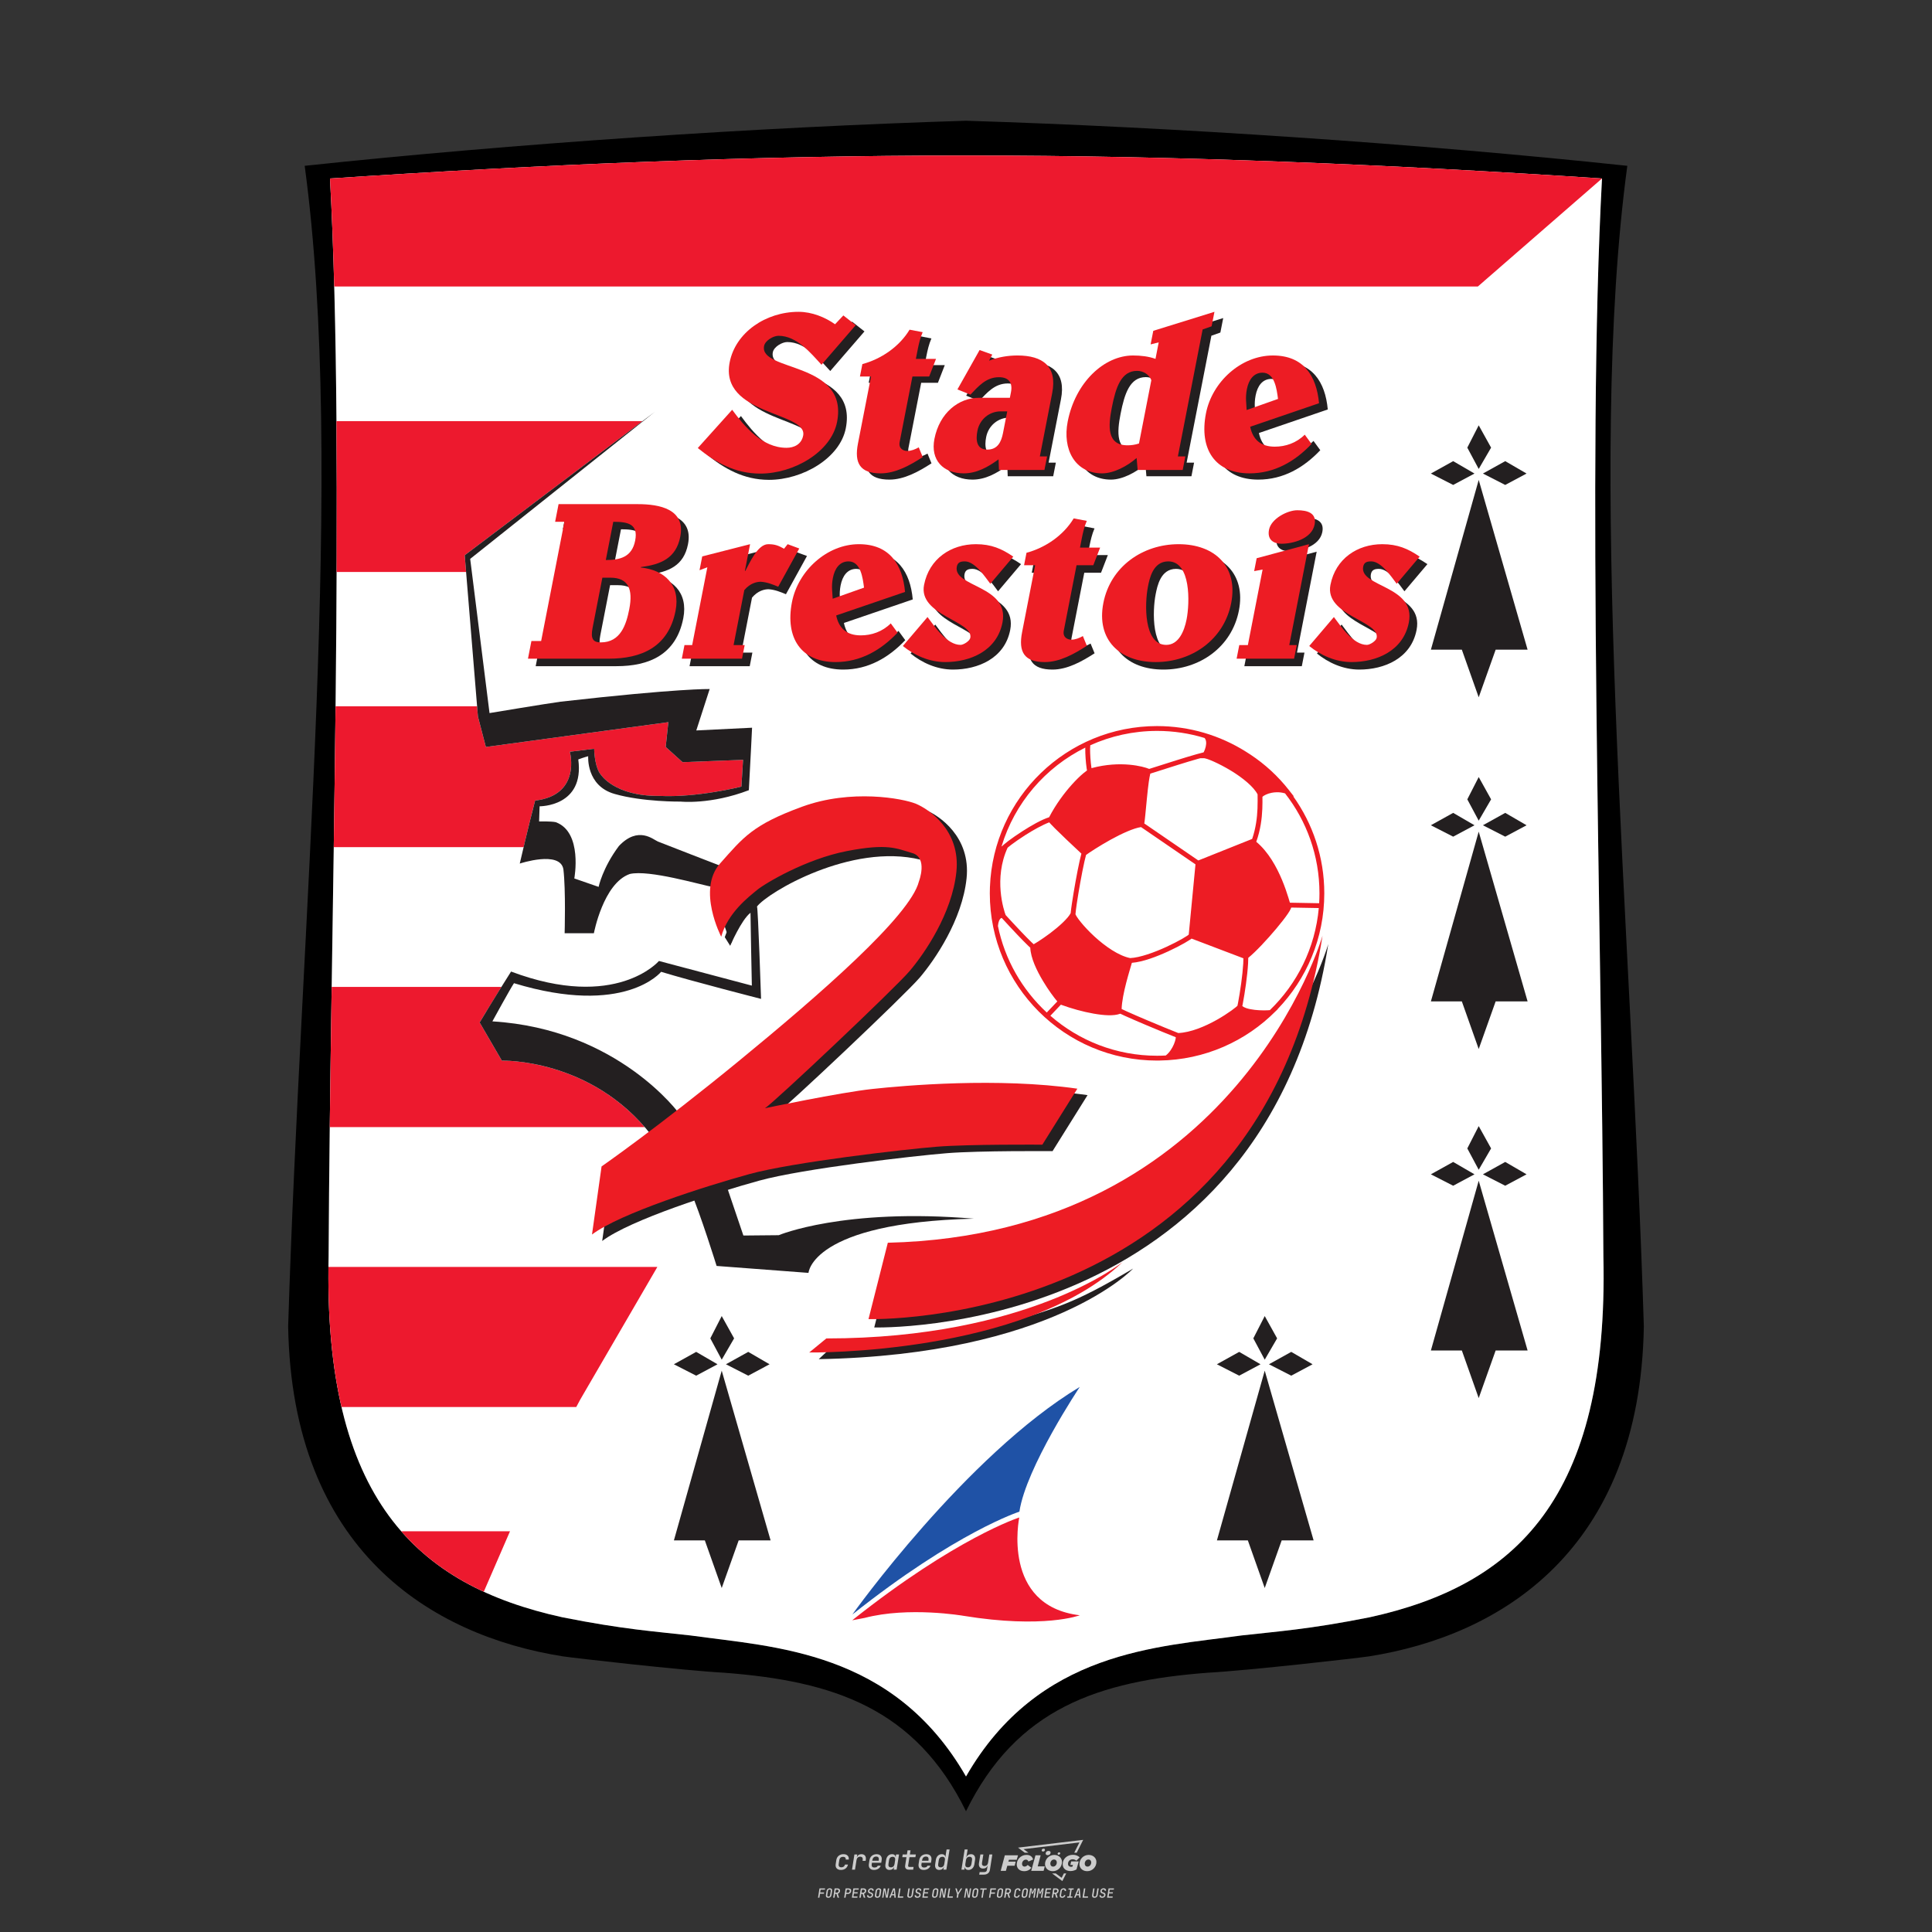 <?xml version="1.0" encoding="UTF-8"?>
<svg data-name="图层_1" xmlns="http://www.w3.org/2000/svg" version="1.1" viewBox="0 0 800 800">
  <rect x="0" y="0" width="800" height="800" fill="#333333" stroke="none"/>
  <!-- Created by @FCLOGO 2025-1-9 GMT+8 10:42:11 . https://fclogo.top/ -->
<!-- FOR PERSONAL USE ONLY NOT FOR COMMERCIAL USE -->
  <path d="M348.219,774.301c-.786,0-1.375-.217-1.768-.652-.393-.435-.528-1.03-.406-1.786l.252-1.648c.122-.755.45-1.35.984-1.785.534-.435,1.194-.652,1.98-.652.755,0,1.329.199,1.722.595.393.397.551.938.475,1.625h-1.236c.03-.359-.055-.637-.257-.836-.202-.198-.498-.297-.887-.297-.42,0-.763.117-1.03.349-.267.233-.435.563-.503.99l-.263,1.659c-.069.435-.006.769.189,1.002.195.233.502.349.921.349.389,0,.715-.099.979-.297.263-.198.436-.48.521-.847h1.236c-.137.687-.467,1.231-.99,1.631-.523.401-1.162.6-1.917.6ZM352.797,774.187l.996-6.294h1.19l-.195,1.19c.336-.87.973-1.304,1.911-1.304.671,0,1.169.208,1.493.624.324.416.429.986.315,1.71l-.069.423h-1.27l.057-.32c.069-.45.011-.795-.171-1.036-.183-.24-.477-.361-.881-.361-.405,0-.74.122-1.007.366-.267.245-.435.588-.503,1.03l-.63,3.971h-1.236ZM361.906,774.301c-.77,0-1.346-.223-1.728-.669s-.515-1.036-.401-1.768l.252-1.648c.084-.488.257-.915.521-1.282s.601-.651,1.013-.852c.412-.202.873-.304,1.385-.304.77,0,1.349.224,1.734.669.385.446.517,1.036.395,1.768l-.172,1.121h-3.845l-.092.526c-.153.954.217,1.431,1.11,1.431.717,0,1.175-.248,1.373-.744h1.225c-.168.534-.503.96-1.007,1.276-.504.317-1.091.475-1.763.475ZM361.231,770.216l-.046.286,2.655-.012.046-.286c.069-.466.013-.822-.166-1.07-.179-.248-.486-.372-.921-.372-.443,0-.795.126-1.059.378-.263.252-.433.611-.509,1.076ZM368.326,774.301c-.633,0-1.103-.212-1.408-.635s-.397-1.001-.274-1.734l.274-1.774c.115-.733.393-1.312.836-1.74.442-.427.98-.641,1.613-.641.465,0,.83.119,1.093.354.263.236.391.557.383.962h.023l.172-1.202h1.236l-.996,6.294h-1.225l.195-1.201h-.023c-.122.412-.351.734-.687.967s-.74.349-1.213.349ZM368.932,773.226c.389,0,.715-.119.978-.355.263-.236.429-.572.498-1.007l.252-1.648c.069-.427.01-.761-.177-1.002-.187-.24-.475-.36-.864-.36-.397,0-.725.118-.984.354-.26.236-.423.572-.492,1.007l-.252,1.648c-.069.443-.013.78.166,1.013.179.233.471.349.876.349ZM376.348,774.187c-.572,0-.994-.157-1.264-.469-.271-.312-.361-.751-.269-1.316l.538-3.387h-1.739l.171-1.122h1.74l.275-1.716h1.236l-.275,1.716h2.472l-.183,1.122h-2.461l-.538,3.387c-.076.442.099.664.526.664h1.717l-.172,1.121h-1.774ZM382.504,774.301c-.77,0-1.346-.223-1.728-.669s-.515-1.036-.401-1.768l.252-1.648c.084-.488.257-.915.521-1.282s.601-.651,1.013-.852c.412-.202.873-.304,1.385-.304.77,0,1.349.224,1.734.669.385.446.517,1.036.395,1.768l-.172,1.121h-3.845l-.092.526c-.153.954.217,1.431,1.11,1.431.717,0,1.175-.248,1.373-.744h1.225c-.168.534-.503.96-1.007,1.276-.504.317-1.091.475-1.763.475ZM381.829,770.216l-.046.286,2.655-.012.046-.286c.069-.466.013-.822-.166-1.07-.179-.248-.486-.372-.921-.372-.443,0-.795.126-1.059.378-.263.252-.433.611-.509,1.076ZM388.924,774.301c-.633,0-1.101-.212-1.402-.635-.301-.423-.395-1.001-.28-1.734l.274-1.774c.115-.733.393-1.312.836-1.74.442-.427.98-.641,1.613-.641.465,0,.83.119,1.093.354.263.236.391.557.383.962h.023l.206-1.465.298-1.796h1.236l-1.327,8.354h-1.225l.195-1.201h-.023c-.122.412-.351.734-.687.967s-.74.349-1.213.349ZM389.531,773.226c.389,0,.715-.119.978-.355.263-.236.429-.572.498-1.007l.252-1.648c.076-.427.019-.761-.172-1.002-.191-.24-.48-.36-.87-.36-.397,0-.725.118-.984.354-.26.236-.423.572-.492,1.007l-.252,1.648c-.076.443-.023.78.16,1.013s.477.349.881.349ZM401.017,774.301c-.473,0-.839-.116-1.099-.349-.26-.233-.385-.555-.378-.967h-.011l-.195,1.201h-1.224l1.327-8.354h1.236l-.286,1.796-.274,1.465h.046c.122-.412.353-.735.692-.967.34-.232.742-.349,1.208-.349.633,0,1.1.214,1.402.641.301.428.395,1.007.281,1.74l-.275,1.774c-.115.733-.395,1.31-.841,1.734-.446.423-.982.635-1.608.635ZM400.766,773.226c.397,0,.723-.116.979-.349.256-.233.422-.571.498-1.013l.252-1.648c.069-.435.011-.77-.171-1.007-.183-.236-.473-.354-.87-.354-.389,0-.715.12-.979.36s-.429.574-.498,1.002l-.252,1.648c-.069.435-.011.771.172,1.007.183.236.473.355.87.355ZM405.469,776.247l.172-1.064h1.934c.641,0,1.007-.302,1.099-.905l.103-.675.206-1.19h-.035c-.122.42-.347.744-.675.973-.328.229-.729.343-1.201.343-.626,0-1.093-.201-1.402-.601s-.41-.944-.303-1.631l.584-3.605h1.236l-.561,3.479c-.061.412,0,.732.183.961s.465.343.847.343c.389,0,.717-.122.984-.366.267-.244.431-.584.492-1.018l.538-3.399h1.236l-1.007,6.409c-.099.603-.37,1.078-.812,1.425-.443.347-1.0.521-1.671.521h-1.946ZM417.787,770.085h3.221l.537-1.855h-5.466l-1.708,6.442h2.147l.586-2.099h3.026l.439-1.708h-3.026l.244-.781ZM424.229,772.916c-.586,0-1.025-.39-1.025-1.123,0-.878.634-1.757,1.611-1.757.488,0,.878.244,1.025.781l1.952-.83c-.293-1.171-1.269-1.903-2.635-1.903-2.782,0-4.148,2.147-4.148,3.904s1.269,2.83,3.075,2.83c1.367,0,2.342-.586,2.977-1.415l-1.513-1.171c-.39.439-.83.683-1.318.683ZM430.915,768.231h-2.147l-1.757,6.442h5.124l.488-1.855h-2.928l1.22-4.587ZM439.748,771.013c0-1.659-1.318-2.928-3.221-2.928-2.196,0-3.807,1.806-3.807,3.807,0,1.659,1.318,2.928,3.221,2.928,2.196,0,3.807-1.806,3.807-3.807ZM434.917,771.696c0-.83.586-1.708,1.513-1.708.781,0,1.171.537,1.171,1.22,0,.83-.586,1.708-1.513,1.708-.781,0-1.171-.537-1.171-1.22ZM443.213,772.233h1.074l-.195.683c-.146.049-.342.098-.586.098-.683,0-1.269-.39-1.269-1.22,0-1.025.732-1.903,1.952-1.903.586,0,1.123.244,1.513.586l1.367-1.367c-.439-.537-1.513-1.074-2.733-1.074-2.587,0-4.295,1.757-4.295,3.855,0,2.05,1.611,2.879,3.221,2.879.927,0,1.855-.293,2.489-.683l.927-3.319h-3.123l-.342,1.464ZM450.777,768.084c-2.196,0-3.807,1.806-3.807,3.807,0,1.659,1.318,2.928,3.221,2.928,2.196,0,3.807-1.806,3.807-3.807,0-1.659-1.318-2.928-3.221-2.928ZM450.338,772.916c-.781,0-1.171-.537-1.171-1.22,0-.83.586-1.708,1.513-1.708.781,0,1.171.537,1.171,1.22,0,.83-.586,1.708-1.513,1.708ZM437.942,767.499c-.049.293.098.488.439.488s.537-.195.634-.488c.049-.244-.098-.488-.439-.488s-.586.244-.634.488ZM432.135,765.498c-.439,0-.732.244-.781.586s.098.586.537.586.732-.244.781-.586c.098-.342-.098-.586-.537-.586ZM433.013,767.303c-.098.537.146.878.83.878.634,0,1.074-.39,1.171-.878s-.146-.878-.83-.878c-.683,0-1.074.39-1.171.878ZM439.602,777.552l-2.44-1.806h-1.513l4.246,3.172,1.611-3.172h-.976l-.927,1.806ZM425.839,767.157l-2.001-1.464,23.132-2.782-2.147,4.246h1.025l2.684-5.319-26.988,3.221,2.782,2.099h1.513ZM338.719,785.785l.609-3.832h2.32l-.084.519h-1.764l-.184,1.145h1.627l-.084.525h-1.617l-.257,1.643h-.567ZM342.97,785.838c-.357,0-.623-.101-.798-.302-.175-.201-.234-.473-.178-.816l.268-1.701c.056-.343.203-.615.441-.816.238-.201.535-.302.892-.302s.623.1.798.299c.175.199.236.471.184.814l-.268,1.706c-.056.343-.204.615-.444.816-.24.201-.538.302-.895.302ZM343.049,785.334c.193,0,.348-.052.467-.158.119-.105.194-.257.226-.457l.268-1.701c.032-.199.005-.352-.079-.457-.084-.105-.222-.158-.415-.158s-.347.052-.465.158c-.117.105-.192.257-.223.457l-.268,1.701c-.032.2-.005.352.079.457s.22.158.409.158ZM344.996,785.785l.609-3.832h1.202c.238,0,.439.046.604.139.165.093.283.223.357.391s.091.366.052.593c-.038.259-.14.484-.304.675-.165.191-.366.321-.604.391l.535,1.643h-.619l-.478-1.575h-.541l-.247,1.575h-.567ZM345.888,783.707h.635c.189,0,.349-.056.48-.168.131-.112.211-.262.239-.451.032-.193,0-.345-.094-.459-.095-.114-.236-.171-.425-.171h-.635l-.2,1.249ZM349.545,785.785l.609-3.832h1.254c.371,0,.651.105.84.315.189.21.255.49.199.84-.038.234-.122.438-.249.611s-.29.307-.488.402c-.198.095-.419.142-.664.142h-.693l-.241,1.522h-.567ZM350.432,783.754h.693c.192,0,.357-.059.493-.176.136-.117.22-.274.252-.47s-.002-.352-.1-.47-.245-.176-.441-.176h-.688l-.21,1.291ZM352.747,785.785l.609-3.832h2.252l-.079.504h-1.695l-.173,1.087h1.512l-.079.499h-1.512l-.194,1.239h1.69l-.079.504h-2.252ZM355.843,785.785l.609-3.832h1.202c.238,0,.439.046.604.139.165.093.283.223.357.391s.091.366.052.593c-.038.259-.14.484-.304.675-.165.191-.366.321-.604.391l.535,1.643h-.619l-.478-1.575h-.541l-.247,1.575h-.567ZM356.736,783.707h.635c.189,0,.349-.056.48-.168.131-.112.211-.262.239-.451.032-.193,0-.345-.094-.459-.095-.114-.236-.171-.425-.171h-.635l-.2,1.249ZM360.132,785.838c-.385,0-.674-.095-.866-.286-.192-.191-.264-.451-.215-.779h.567c-.028.175.011.312.116.412.105.1.266.149.483.149.203,0,.37-.049.501-.147.131-.098.211-.233.239-.404.021-.15.001-.279-.06-.386-.061-.107-.158-.181-.291-.223l-.457-.136c-.266-.08-.462-.217-.588-.409-.126-.192-.17-.42-.131-.682.035-.21.112-.394.231-.551s.273-.28.462-.367.402-.131.64-.131c.35,0,.616.095.798.286.182.191.248.444.2.759h-.567c.028-.168-.003-.3-.092-.396-.089-.096-.23-.144-.422-.144-.189,0-.343.045-.462.134-.119.089-.189.214-.21.375-.025.151-.007.279.052.386s.158.181.294.223l.467.147c.262.081.456.217.58.409.124.193.165.422.123.688-.035.217-.116.406-.241.567-.126.161-.288.286-.485.375-.198.089-.419.134-.664.134ZM363.265,785.838c-.357,0-.623-.101-.798-.302-.175-.201-.234-.473-.178-.816l.268-1.701c.056-.343.203-.615.441-.816.238-.201.535-.302.892-.302s.623.1.798.299c.175.199.236.471.184.814l-.268,1.706c-.056.343-.204.615-.444.816-.24.201-.538.302-.895.302ZM363.344,785.334c.193,0,.348-.052.467-.158.119-.105.194-.257.226-.457l.268-1.701c.032-.199.005-.352-.079-.457-.084-.105-.222-.158-.415-.158s-.347.052-.465.158c-.117.105-.192.257-.223.457l-.268,1.701c-.032.2-.005.352.079.457s.22.158.409.158ZM365.275,785.785l.609-3.832h.709l.619,3.186c.007-.098.017-.217.029-.357.012-.14.027-.285.045-.435.018-.151.037-.289.058-.415l.315-1.979h.525l-.609,3.832h-.709l-.614-3.186c-.007.095-.017.209-.029.344s-.027.276-.045.423c-.018.147-.037.283-.058.409l-.315,2.01h-.53ZM368.225,785.785l1.585-3.832h.745l.373,3.832h-.562l-.073-.971h-1.087l-.388.971h-.593ZM369.385,784.342h.871l-.089-1.102c-.018-.196-.03-.365-.037-.509-.007-.143-.011-.243-.011-.299-.018.056-.052.156-.102.299s-.115.311-.192.504l-.441,1.107ZM371.721,785.785l.609-3.832h.567l-.525,3.312h1.674l-.079.52h-2.247ZM376.678,785.838c-.367,0-.634-.101-.8-.302-.166-.201-.221-.475-.165-.821l.436-2.761h.567l-.436,2.755c-.032.196-.008.35.071.462.079.112.214.168.407.168.193,0,.347-.056.465-.168.117-.112.192-.266.223-.462l.435-2.755h.567l-.436,2.761c-.056.35-.2.625-.433.824-.233.199-.533.299-.9.299ZM379.844,785.838c-.385,0-.674-.095-.866-.286-.192-.191-.264-.451-.215-.779h.567c-.028.175.011.312.116.412.105.1.266.149.483.149.203,0,.37-.049.501-.147.131-.098.211-.233.239-.404.021-.15.001-.279-.06-.386-.061-.107-.158-.181-.291-.223l-.457-.136c-.266-.08-.462-.217-.588-.409-.126-.192-.17-.42-.131-.682.035-.21.112-.394.231-.551s.273-.28.462-.367.402-.131.64-.131c.35,0,.616.095.798.286.182.191.248.444.2.759h-.567c.028-.168-.003-.3-.092-.396-.089-.096-.23-.144-.422-.144-.189,0-.343.045-.462.134-.119.089-.189.214-.21.375-.025.151-.007.279.052.386s.158.181.294.223l.467.147c.262.081.456.217.58.409.124.193.165.422.123.688-.035.217-.116.406-.241.567-.126.161-.288.286-.485.375-.198.089-.419.134-.664.134ZM381.906,785.785l.609-3.832h2.252l-.079.504h-1.695l-.173,1.087h1.512l-.079.499h-1.512l-.194,1.239h1.69l-.079.504h-2.252ZM386.943,785.838c-.357,0-.623-.101-.798-.302-.175-.201-.234-.473-.178-.816l.268-1.701c.056-.343.203-.615.441-.816.238-.201.535-.302.892-.302s.623.1.798.299c.175.199.236.471.184.814l-.268,1.706c-.056.343-.204.615-.444.816-.24.201-.538.302-.895.302ZM387.021,785.334c.193,0,.348-.052.467-.158.119-.105.194-.257.226-.457l.268-1.701c.032-.199.005-.352-.079-.457-.084-.105-.222-.158-.415-.158s-.347.052-.465.158c-.117.105-.192.257-.223.457l-.268,1.701c-.032.2-.005.352.079.457s.22.158.409.158ZM388.953,785.785l.609-3.832h.709l.619,3.186c.007-.098.017-.217.029-.357.012-.14.027-.285.045-.435.018-.151.037-.289.058-.415l.315-1.979h.525l-.609,3.832h-.709l-.614-3.186c-.007.095-.017.209-.029.344s-.027.276-.045.423c-.018.147-.037.283-.058.409l-.315,2.01h-.53ZM392.249,785.785l.609-3.832h.567l-.525,3.312h1.674l-.079.52h-2.247ZM396.117,785.785l.22-1.412-.751-2.42h.577l.446,1.449c.028.095.05.184.066.268.016.084.025.147.029.189.018-.042.046-.105.087-.189.04-.084.088-.173.144-.268l.898-1.449h.598l-1.528,2.42-.22,1.412h-.567ZM399.217,785.785l.609-3.832h.709l.619,3.186c.007-.098.017-.217.029-.357.012-.14.027-.285.044-.435.018-.151.037-.289.058-.415l.315-1.979h.525l-.609,3.832h-.709l-.614-3.186c-.007.095-.017.209-.029.344s-.027.276-.045.423c-.018.147-.037.283-.058.409l-.315,2.01h-.53ZM403.505,785.838c-.357,0-.623-.101-.798-.302-.175-.201-.234-.473-.178-.816l.268-1.701c.056-.343.203-.615.441-.816.238-.201.535-.302.892-.302.357,0,.623.1.798.299.175.199.236.471.184.814l-.268,1.706c-.056.343-.204.615-.444.816-.239.201-.538.302-.895.302ZM403.584,785.334c.193,0,.348-.052.467-.158.119-.105.194-.257.226-.457l.268-1.701c.032-.199.005-.352-.079-.457-.084-.105-.222-.158-.415-.158-.193,0-.347.052-.465.158-.117.105-.191.257-.223.457l-.268,1.701c-.032.2-.005.352.079.457.084.105.22.158.409.158ZM406.381,785.785l.525-3.312h-1.023l.084-.519h2.619l-.084.519h-1.029l-.525,3.312h-.567ZM409.518,785.785l.609-3.832h2.32l-.084.519h-1.764l-.184,1.145h1.627l-.084.525h-1.617l-.257,1.643h-.567ZM413.769,785.838c-.357,0-.623-.101-.798-.302-.175-.201-.234-.473-.178-.816l.268-1.701c.056-.343.203-.615.441-.816.238-.201.535-.302.892-.302.357,0,.623.1.798.299.175.199.236.471.184.814l-.268,1.706c-.056.343-.204.615-.444.816-.239.201-.538.302-.895.302ZM413.848,785.334c.193,0,.348-.052.467-.158.119-.105.194-.257.226-.457l.268-1.701c.032-.199.005-.352-.079-.457-.084-.105-.222-.158-.415-.158-.193,0-.347.052-.465.158-.117.105-.191.257-.223.457l-.268,1.701c-.032.2-.005.352.079.457.084.105.22.158.409.158ZM415.795,785.785l.609-3.832h1.202c.238,0,.439.046.604.139.164.093.283.223.357.391s.091.366.053.593c-.039.259-.14.484-.304.675-.165.191-.366.321-.604.391l.535,1.643h-.619l-.478-1.575h-.541l-.247,1.575h-.567ZM416.688,783.707h.635c.189,0,.349-.056.48-.168.131-.112.211-.262.239-.451.032-.193,0-.345-.095-.459-.094-.114-.236-.171-.425-.171h-.635l-.199,1.249ZM420.905,785.838c-.36,0-.631-.101-.811-.302-.18-.201-.242-.473-.186-.816l.268-1.701c.056-.346.206-.619.449-.819s.545-.299.906-.299c.357,0,.625.101.806.302.18.201.242.473.186.816h-.567c.031-.199.003-.352-.087-.457-.089-.105-.228-.158-.417-.158-.193,0-.351.052-.475.158-.124.105-.202.255-.234.451l-.268,1.706c-.032.2-.003.352.087.457.089.105.23.158.423.158s.35-.052.472-.158.199-.257.231-.457h.567c-.035.228-.115.425-.239.593s-.281.298-.47.388c-.189.091-.402.136-.64.136ZM424.034,785.838c-.357,0-.623-.101-.798-.302-.175-.201-.234-.473-.178-.816l.268-1.701c.056-.343.203-.615.441-.816.238-.201.535-.302.892-.302.357,0,.623.1.798.299.175.199.236.471.184.814l-.268,1.706c-.056.343-.204.615-.444.816-.239.201-.538.302-.895.302ZM424.112,785.334c.193,0,.348-.052.467-.158.119-.105.194-.257.226-.457l.268-1.701c.032-.199.005-.352-.079-.457-.084-.105-.222-.158-.415-.158-.193,0-.347.052-.465.158-.117.105-.191.257-.223.457l-.268,1.701c-.032.2-.005.352.079.457.084.105.22.158.409.158ZM425.965,785.785l.609-3.832h.687l.184,1.228c.021.119.037.23.047.333.011.103.019.183.026.239.018-.056.047-.136.089-.241.042-.105.091-.217.147-.336l.567-1.223h.709l-.609,3.832h-.535l.204-1.291c.025-.168.058-.352.1-.554.042-.201.087-.404.136-.609s.096-.4.142-.585c.045-.185.087-.348.126-.488l-.855,1.863h-.551l-.283-1.863c-.004.136-.011.295-.021.475s-.024.372-.039.575c-.016.203-.035.407-.058.611-.023.205-.048.396-.076.575l-.205,1.291h-.54ZM429.115,785.785l.609-3.832h.687l.184,1.228c.021.119.037.23.047.333.011.103.019.183.026.239.018-.056.047-.136.089-.241.042-.105.091-.217.147-.336l.567-1.223h.709l-.609,3.832h-.535l.204-1.291c.025-.168.058-.352.1-.554.042-.201.087-.404.136-.609s.096-.4.142-.585c.045-.185.087-.348.126-.488l-.855,1.863h-.551l-.283-1.863c-.004.136-.011.295-.021.475s-.024.372-.039.575c-.016.203-.035.407-.058.611-.023.205-.048.396-.076.575l-.205,1.291h-.54ZM432.411,785.785l.609-3.832h2.252l-.079.504h-1.696l-.173,1.087h1.512l-.079.499h-1.512l-.194,1.239h1.69l-.079.504h-2.252ZM435.507,785.785l.609-3.832h1.202c.238,0,.439.046.604.139.164.093.283.223.357.391s.091.366.053.593c-.039.259-.14.484-.304.675-.165.191-.366.321-.604.391l.535,1.643h-.619l-.478-1.575h-.541l-.247,1.575h-.567ZM436.4,783.707h.635c.189,0,.349-.056.48-.168.131-.112.211-.262.239-.451.032-.193,0-.345-.095-.459-.094-.114-.236-.171-.425-.171h-.635l-.199,1.249ZM439.801,785.838c-.36,0-.631-.101-.811-.302-.18-.201-.242-.473-.186-.816l.268-1.701c.056-.346.206-.619.449-.819s.545-.299.906-.299c.357,0,.625.101.806.302.18.201.242.473.186.816h-.567c.031-.199.003-.352-.087-.457-.089-.105-.228-.158-.417-.158-.193,0-.351.052-.475.158-.124.105-.202.255-.234.451l-.268,1.706c-.032.2-.003.352.087.457.089.105.23.158.423.158s.35-.052.472-.158.199-.257.231-.457h.567c-.035.228-.115.425-.239.593s-.281.298-.47.388c-.189.091-.402.136-.64.136ZM441.879,785.785l.079-.504h.777l.446-2.824h-.777l.084-.504h2.126l-.084.504h-.777l-.446,2.824h.777l-.079.504h-2.126ZM444.74,785.785l1.585-3.832h.745l.373,3.832h-.562l-.073-.971h-1.087l-.388.971h-.593ZM445.9,784.342h.871l-.089-1.102c-.017-.196-.03-.365-.037-.509-.007-.143-.01-.243-.01-.299-.018.056-.052.156-.102.299s-.115.311-.192.504l-.441,1.107ZM448.235,785.785l.609-3.832h.567l-.525,3.312h1.674l-.079.52h-2.247ZM453.193,785.838c-.368,0-.634-.101-.8-.302-.166-.201-.221-.475-.165-.821l.436-2.761h.567l-.436,2.755c-.032.196-.008.35.071.462.079.112.214.168.407.168s.347-.056.465-.168c.117-.112.192-.266.223-.462l.436-2.755h.567l-.436,2.761c-.056.35-.2.625-.433.824-.233.199-.533.299-.9.299ZM456.358,785.838c-.385,0-.674-.095-.866-.286-.193-.191-.264-.451-.215-.779h.567c-.028.175.011.312.115.412.105.1.266.149.483.149.203,0,.37-.049.501-.147s.211-.233.239-.404c.021-.15.001-.279-.06-.386s-.158-.181-.291-.223l-.457-.136c-.266-.08-.462-.217-.588-.409-.126-.192-.17-.42-.131-.682.035-.21.112-.394.231-.551s.273-.28.462-.367c.189-.087.402-.131.64-.131.35,0,.616.095.798.286.182.191.248.444.199.759h-.567c.028-.168-.003-.3-.092-.396-.089-.096-.23-.144-.423-.144-.189,0-.343.045-.462.134-.119.089-.189.214-.21.375-.025.151-.007.279.052.386s.158.181.294.223l.467.147c.262.081.456.217.58.409.124.193.165.422.124.688-.035.217-.116.406-.241.567-.126.161-.288.286-.485.375-.198.089-.419.134-.664.134ZM458.421,785.785l.609-3.832h2.252l-.079.504h-1.696l-.173,1.087h1.512l-.079.499h-1.512l-.194,1.239h1.69l-.079.504h-2.252Z" style="fill: #ccc;"/>
  <g id="g841">
    <path id="path95" d="M400,50c-86.202,2.665-187.462,9.475-273.839,18.662,16.916,124.97-1.603,311.002-6.842,480.57,1.596,92.755,59.265,128.007,113.725,136.622,3.971.628,49.55,5.84,67.085,6.805,44.843,3.45,78.895,14.597,99.87,57.342,20.976-42.745,55.027-53.892,99.87-57.342,17.535-.965,63.114-6.177,67.085-6.805,54.46-8.614,112.13-43.866,113.725-136.622-5.239-169.568-23.758-355.6-6.842-480.57-86.376-9.187-187.636-15.997-273.839-18.662ZM400,64.398c87.784-.029,175.568,3.724,263.353,9.511-6.331,117.386-.082,310.179.573,446.267,2.319,100.706-36.748,136.305-96.766,149.501-25.434,5.068-38.32,5.847-53.145,7.539-34.333,4.812-83.945,6.093-114.016,58.385-30.071-52.292-79.683-53.573-114.016-58.385-14.825-1.693-27.71-2.471-53.145-7.539-60.018-13.197-99.086-48.795-96.767-149.501.655-136.088,6.906-328.881.575-446.267,87.784-5.787,175.568-9.539,263.353-9.511Z"/>
    <path id="path134" d="M400.001,64.398c-87.784-.029-175.568,3.724-263.353,9.511,6.331,117.386.08,310.179-.575,446.267-2.319,100.706,36.749,136.305,96.767,149.501,25.434,5.068,38.32,5.847,53.145,7.539,34.333,4.812,83.945,6.093,114.016,58.385,30.071-52.292,79.683-53.573,114.016-58.385,14.825-1.693,27.71-2.471,53.145-7.539,60.018-13.197,99.085-48.795,96.766-149.501-.655-136.088-6.904-328.881-.573-446.267-87.784-5.787-175.568-9.539-263.353-9.511h0Z" style="fill: #fff;"/>
    <path id="path6339" d="M135.998,524.61c-.25,22.516,1.64,41.675,5.417,57.997h97.205l1.664-3.113,31.916-54.884h-136.202ZM272.774,524.61l-.105.297.16-.297h-.054Z" style="fill: #ed192e;"/>
    <path id="path6341" d="M137.343,408.673c-.294,19.808-.575,39.252-.799,58.038h130.423c-24.78-28.545-59.157-27.514-59.157-27.514l-9.193-15.812v-.002l.01-.017c.014-.023,3.954-6.601,8.997-14.694h-70.28Z" style="fill: #ed192e;"/>
    <path id="rect256" d="M138.951,292.467c-.211,19.39-.471,38.896-.75,58.306h78.621c1.296-5.49,3.027-12.706,4.762-19.264,19.299-2.262,14.373-20.222,14.373-20.222,0,0,4.414-.515,10.06-1.235.308,8.215,2.67,10.574,2.67,10.574,0,0,5.645,9.137,24.226,8.93,15.708.825,34.083-3.831,34.083-3.831l.685-11.085-25.049.959-6.981-6.299,1.094-10.266-75.557,10.266-3.286-12.595-.348-4.238h-58.604Z" style="fill: #ed192e;"/>
    <path id="path6345" d="M139.323,174.388c.006.799.009,1.615.015,2.416.142,19.386.139,39.514.048,60.038h53.613l-.568-6.932,73.603-55.522h-126.711Z" style="fill: #ed192e;"/>
    <path id="path6347" d="M400,64.398c-87.784-.029-175.568,3.724-263.353,9.511.75,13.911,1.319,28.91,1.746,44.718h473.565l51.394-44.718c-87.784-5.787-175.568-9.539-263.353-9.511Z" style="fill: #ed192e;"/>
    <g id="g24230">
      <path id="path6349" d="M352.889,670.922c43.132-34.274,69.167-42.562,69.167-42.562,0,0-7.625,36.572,25.055,40.493,0,0-14.814,5.665-48.148.222,0,0-22.651-3.926-40.951.872" style="fill: #ed192e;"/>
      <path id="path6351" d="M352.945,668.523c43.133-34.273,69.167-42.572,69.167-42.572,2.724-18.306,24.998-51.659,24.998-51.659-47.267,28.433-94.165,94.231-94.165,94.231" style="fill: #1f52a6;"/>
    </g>
    <g id="g24098">
      <path id="path6353" d="M612.302,176.117l5.13,9.24-5.13,8.828-4.723-8.828" style="fill: #231f20;"/>
      <path id="path6355" d="M614.044,196.083l9.24-5.133,8.829,5.133-8.829,4.723" style="fill: #231f20;"/>
      <path id="path6357" d="M592.488,196.083l9.24-5.133,8.828,5.133-8.828,4.723" style="fill: #231f20;"/>
      <path id="path6359" d="M612.302,198.728l20.243,70.295h-13.228l-7.016,19.712-6.984-19.712h-12.815" style="fill: #231f20;"/>
    </g>
    <g id="g24110">
      <path id="path6361" d="M612.302,321.758l5.13,9.236-5.13,8.828-4.723-8.828" style="fill: #231f20;"/>
      <path id="path6363" d="M614.044,341.723l9.24-5.13,8.829,5.13-8.829,4.723" style="fill: #231f20;"/>
      <path id="path6365" d="M592.488,341.723l9.24-5.13,8.828,5.13-8.828,4.723" style="fill: #231f20;"/>
      <path id="path6367" d="M612.302,344.364l20.243,70.298h-13.228l-7.016,19.712-6.984-19.712h-12.815" style="fill: #231f20;"/>
    </g>
    <g id="g24116">
      <path id="path6369" d="M612.302,466.3l5.13,9.239-5.13,8.829-4.723-8.829" style="fill: #231f20;"/>
      <path id="path6371" d="M614.044,486.263l9.24-5.129,8.829,5.129-8.829,4.723" style="fill: #231f20;"/>
      <path id="path6373" d="M592.488,486.263l9.24-5.129,8.828,5.129-8.828,4.723" style="fill: #231f20;"/>
      <path id="path6375" d="M612.302,488.911l20.243,70.292h-13.228l-7.016,19.717-6.984-19.717h-12.815" style="fill: #231f20;"/>
    </g>
    <g id="g24122">
      <path id="path6377" d="M523.698,544.951l5.13,9.236-5.13,8.828-4.723-8.828" style="fill: #231f20;"/>
      <path id="path6379" d="M525.44,564.915l9.24-5.13,8.829,5.13-8.829,4.723" style="fill: #231f20;"/>
      <path id="path6381" d="M503.884,564.915l9.24-5.13,8.828,5.13-8.828,4.723" style="fill: #231f20;"/>
      <path id="path6383" d="M523.698,567.557l20.243,70.298h-13.228l-7.016,19.712-6.984-19.712h-12.815" style="fill: #231f20;"/>
    </g>
    <g id="g24128">
      <path id="path6385" d="M298.849,544.951l5.133,9.236-5.133,8.828-4.723-8.828" style="fill: #231f20;"/>
      <path id="path6387" d="M300.594,564.915l9.238-5.13,8.828,5.13-8.828,4.723" style="fill: #231f20;"/>
      <path id="path6389" d="M279.037,564.915l9.237-5.13,8.829,5.13-8.829,4.723" style="fill: #231f20;"/>
      <path id="path6391" d="M298.849,567.557l20.242,70.298h-13.227l-7.016,19.712-6.985-19.712h-12.815" style="fill: #231f20;"/>
    </g>
    <path id="path6393" d="M271.271,170.437l-78.84,59.473,5.473,66.795,3.286,12.594,75.556-10.265-1.093,10.265,6.981,6.299,25.049-.959-.685,11.086s-18.375,4.656-34.083,3.832c-18.581.206-24.227-8.931-24.227-8.931,0,0-2.362-2.359-2.67-10.574-5.646.72-10.06,1.235-10.06,1.235,0,0,4.926,17.961-14.373,20.222-2.771,10.472-6.364,26.073-6.364,26.073,0,0,16.732-5.542,18.066,2.364,1.027,8.52.515,26.485.515,26.485h12.112s3.902-20.736,14.886-24.537c8.007-1.845,28.95,4.414,35.007,5.547.409-1.437,2.771-8.828,2.771-8.828,0,0-24.227-9.343-26.176-10.163-1.952-.823-8.113-6.571-16.119,1.846-6.775,9.034-8.415,16.94-8.415,16.94l-10.062-3.491s3.592-19.197-7.697-23.302c-1.849-.412-6.878-.31-6.878-.31l.205-6.264s18.682.206,16.014-19.402c2.464-.922,4.107-1.334,4.107-1.334,0,0-.924,12.218,10.881,15.607,11.805,3.388,27.409,3.183,27.409,3.183,0,.001,12.421,1.334,28.232-4.723.718-12.933,1.333-25.872,1.333-25.872l-23.098,1.133,5.545-17.146s-12.832-.307-61.698,5.235c-5.441.719-29.461,4.721-29.461,4.721l-8.01-63.851" style="fill: #231f20;"/>
    <path id="path6395" d="M273.757,402.409c12.895,3.925,41.381,11.213,41.381,11.213,0,0-1.233-37.569-1.682-38.245,4.262-5.717,38.919-26.464,67.738-19.397-1.005-.788-3.364-7.963-31.178-2.916-23.888,6.058-43.96,18.28-49.906,34.989l2.244,3.59s4.597-10.765,8.41-13.681c0,2.916.56,30.164.56,30.164l-38.469-10.204s-17.718,20.747-61.232,4.378c-6.843,10.765-13.008,21.082-13.008,21.082l9.194,15.812s37.011-1.123,61.909,30.843c9.305-5.609,11.551-8.864,11.551-8.864,0,.001-25.348-35.102-77.385-38.244,0,0,7.522-13.748,8.947-15.808,45.923,13.937,60.925-4.713,60.925-4.713" style="fill: #231f20;"/>
    <path id="path6397" d="M285.672,492.531c4.382,10.133,11.059,31.667,11.059,31.667l38.051,2.875s1.233-20.804,68.441-22.448c-53.928-4.517-80.759,6.84-80.759,6.84l-14.646.139-8.03-23.693" style="fill: #231f20;"/>
    <g id="g24226">
      <g id="g24216">
        <path id="path6399" d="M302.863,390.547s-10.147-19.444-.484-30.312c9.663-10.874,13.473-15.999,33.887-23.488,20.409-7.483,41.843-3.446,47.157-1.272,5.316,2.174,18.625,10.962,16.812,28.232-1.813,17.27-13.196,33.805-19.356,41.051-6.162,7.243-55.675,54.032-59.901,56.808,0-.001,31.036-6.521,44.448-7.969,13.402-1.452,52.049-4.836,84.905-.123l-14.494,23.188c0,.001-30.194-.241-43.724.845-13.521,1.087-59.662,6.403-77.659,11.352-17.997,4.955-53.385,16.183-65.1,25.002l3.962-28.19s23.269-16.148,56.667-43.525c33.397-27.375,71.173-60.228,74.738-74.465,0,0,3.832-9.853-2.74-11.768-6.573-1.916-10.127-4.105-27.103-.825-16.973,3.287-33.944,13.413-37.23,16.152-3.286,2.74-12.053,9.318-14.786,19.306" style="fill: #231f20;"/>
        <path id="path6403" d="M339.026,562.798l4.242-3.971s35.097-2.421,67.618-9.308c27.104-7.937,33.264-9.441,58.307-24.223,0,0-33.397,35.721-130.167,37.502" style="fill: #231f20;"/>
        <path id="path6407" d="M370.006,518.043l-7.999,31.625s162.13,4.673,188.002-158.761c0,0-35.601,123.685-180.003,127.136" style="fill: #231f20;"/>
      </g>
      <g id="g24211">
        <path id="path6401" d="M298.645,387.873s-10.147-19.444-.484-30.312c9.663-10.874,13.471-15.999,33.884-23.488,20.412-7.489,41.839-3.451,47.155-1.272,5.316,2.174,18.631,10.962,16.818,28.232-1.808,17.27-13.201,33.805-19.362,41.051-6.16,7.242-55.67,54.027-59.899,56.808,0,0,31.045-6.521,44.446-7.973,13.408-1.447,52.054-4.832,84.906-.119l-14.495,23.189s-30.194-.243-43.719.844c-13.526,1.087-59.663,6.402-77.661,11.352-17.995,4.955-53.383,16.184-65.099,25.002l3.961-28.19s23.269-16.152,56.665-43.523c33.401-27.376,71.175-60.228,74.735-74.465,0-.001,3.833-9.854-2.739-11.77-6.568-1.916-10.127-4.109-27.099-.825-16.971,3.286-33.943,13.413-37.23,16.154-3.285,2.739-12.052,9.317-14.784,19.305" style="fill: #ed1c24;"/>
        <path id="path6405" d="M342.176,554.217l-7.087,5.816s89.067,1.271,129.783-37.447c0,0-38.903,31.631-122.696,31.631" style="fill: #ed1c24;"/>
        <path id="path6409" d="M367.627,514.592l-7.999,31.625s162.131,4.673,188.002-158.761c0,0-35.606,123.69-180.003,127.136" style="fill: #ed1c24;"/>
      </g>
    </g>
    <g id="g24206">
      <g id="g24176">
        <path id="path6411" d="M357.959,137.232l-14.165,16.395c-4.408-4.777-10.214-11.994-17.803-11.994-2.156,0-5.537,1.968-5.976,4.216-2.104,10.776,35.127,6.279,30.212,31.482-2.415,12.367-17.847,21.363-31.809,21.363-10.494,0-18.573-4.685-25.854-10.587l14.237-15.834c5.114,6.933,12.39,15.741,22.509,15.741,3.093,0,6.175-1.405,6.888-5.06,1.939-9.931-34.727-8.339-30.431-30.356,2.396-12.275,14.853-20.894,28.53-20.894,5.529,0,10.989,2.248,15.11,5.154l3.431-3.655" style="fill: #231f20;"/>
        <path id="path6413" d="M364.299,158.5h-4.589l1.005-5.154c7.711-2.062,15.251-7.12,19.546-14.242l5.419,1.031c-1.02,2.344-1.607,4.873-2.081,7.309l-.732,3.747h8.345l-2.834,7.309h-6.933l-5.284,27.078c-.567,2.903,1.705,3.747,3.111,3.747,1.596,0,3.317-.656,4.79-1.499l1.648,4.027c-5.357,3.467-11.341,6.746-17.43,6.746-8.53,0-10.981-4.216-9.395-12.367" style="fill: #231f20;"/>
        <path id="path6415" d="M417.104,192.791c-4.486,3.278-9.101,5.808-14.436,5.808-8.53,0-13.825-5.527-12.126-14.24,2.123-10.867,10.076-17.051,18.42-17.051h12.836l.454-2.344c.752-3.843-.855-6.183-4.976-6.183-5.434,0-8.643,3.935-11.806,7.214l-5.388-2.156,9.173-16.302,5.255,1.874-1.335,2.53c3.76-1.5,7.913-2.156,11.755-2.156,10.492,0,16.554,4.497,14.391,15.553l-5.115,26.236h3.003l-1.102,5.622h-18.831l-.17-4.405ZM420.695,172.927h-2.714c-4.683,0-8.7,3.281-9.632,8.059-.712,3.654-.484,7.778,4.105,7.778,4.311,0,5.789-3.282,6.49-6.84" style="fill: #231f20;"/>
        <path id="path6417" d="M483.42,144.351l-3.349.844,1.098-5.621,25.337-7.871-1.175,5.996-3.719,1.311-10.255,52.564h3.084l-1.091,5.622h-18.646l-.433-4.966c-3.843,3.372-9.488,6.369-14.267,6.369-11.337,0-16.503-10.024-14.273-21.455,3.148-16.114,14.983-27.359,27.072-27.359,3.188,0,6.485.377,9.282,1.406l1.334-6.84ZM480.372,160c-1.026-2.437-3.378-3.844-5.904-3.844-6.562,0-8.813,6.748-10.455,15.18-1.504,7.682-2.117,15.646,6.5,15.646,1.504,0,3.039-.186,4.74-.75" style="fill: #231f20;"/>
        <path id="path6419" d="M546.702,186.42c-6.84,7.214-15.307,12.179-25.701,12.179-14.155,0-20.928-9.931-18.018-24.827,2.539-13.023,14.514-23.987,27.721-23.987,12.651,0,18.049,8.34,19.099,19.769l-28.509,9.745c1.118,5.341,4.388,8.246,10.193,8.246,4.409,0,8.916-1.499,12.403-4.965l2.812,3.839ZM532.817,167.777c-.526-4.032-1.344-10.871-6.409-10.871-3.652,0-5.717,2.905-6.479,6.84-.717,3.655-.16,6.091-.088,8.621" style="fill: #231f20;"/>
        <path id="path6431" d="M236.903,219.168h-3.839l1.424-7.309h32.792c9.088,0,19.836,2.063,17.605,13.492-1.754,8.995-8.151,11.525-16.316,12.556l-.033.188c9.825,1.03,16.487,7.213,14.403,17.894-2.959,15.179-14.273,19.863-27.672,19.863h-33.45l1.427-7.307h4.028l9.634-49.377h-.004ZM254.052,235.001c5.902,0,10.824-1.218,12.158-8.055,1.353-6.936-3.074-7.778-9.071-7.778l-3.087,15.833ZM248.567,263.11c-.915,4.685.329,5.998,3.422,5.998,8.151,0,10.512-7.31,11.775-13.774,1.589-8.151-.271-13.023-7.86-13.023h-3.28" style="fill: #231f20;"/>
        <path id="path6433" d="M293.976,233.502l19.818-5.058-2.156,11.056h.188c1.747-3.185,5.061-11.056,9.465-11.056,2.81,0,4.197.562,6.567,1.872l1.489-1.872,4.806,1.78-8.71,15.834c-2.254-.938-4.505-1.875-7.186-2.061-1.69,0-4.418.561-6.86,3.466l-4.443,22.766h4.593l-1.098,5.622h-24.922l1.097-5.622h3.186l6.287-32.228-3.235,1.215" style="fill: #231f20;"/>
        <path id="path6435" d="M374.852,265.077c-6.84,7.215-15.303,12.181-25.701,12.181-14.149,0-20.925-9.934-18.02-24.829,2.542-13.023,14.518-23.985,27.723-23.985,12.651,0,18.054,8.336,19.099,19.769l-28.505,9.742c1.113,5.341,4.389,8.248,10.194,8.248,4.404,0,8.916-1.5,12.398-4.966l2.812,3.841ZM360.971,246.434c-.53-4.03-1.349-10.87-6.407-10.87-3.652,0-5.717,2.905-6.484,6.84-.712,3.655-.159,6.091-.088,8.62" style="fill: #231f20;"/>
        <path id="path6437" d="M413.278,244.84c-2.17-2.81-6.336-9.276-10.554-9.276-1.592,0-2.962.282-3.328,2.155-1.663,8.527,21.907,7.778,18.908,23.143-2.302,11.805-13.412,16.397-23.714,16.397-6.747,0-12.928-2.905-17.538-6.652l10.214-11.995c2.978,3.936,7.963,11.526,13.68,11.526,1.216,0,3.776-1.592,4.028-2.905,1.376-7.026-21.612-9.277-19.145-21.924,2.122-10.868,11.161-16.864,21.468-16.864,6.371,0,10.688,1.872,15.483,5.154" style="fill: #231f20;"/>
        <path id="path6439" d="M431.831,237.157h-4.595l1.01-5.154c7.705-2.061,15.251-7.121,19.546-14.242l5.424,1.031c-1.019,2.343-1.606,4.872-2.081,7.309l-.731,3.746h8.334l-2.827,7.31h-6.934l-5.284,27.077c-.561,2.905,1.705,3.747,3.116,3.747,1.588,0,3.307-.656,4.78-1.499l1.659,4.028c-5.368,3.469-11.342,6.748-17.436,6.748-8.524,0-10.981-4.216-9.389-12.367" style="fill: #231f20;"/>
        <path id="path6441" d="M460.072,252.805c2.941-15.086,16.271-24.36,31.172-24.36,14.994,0,24.709,9.274,21.763,24.36-2.962,15.176-16.292,24.454-31.286,24.454-14.896,0-24.611-9.277-21.649-24.454ZM478.517,246.15c-1.319,6.747-1.87,23.987,7.592,23.987,5.058,0,7.448-5.529,8.437-10.587,1.313-6.746,1.864-23.987-7.593-23.987-6.377,0-7.762,7.12-8.436,10.587" style="fill: #231f20;"/>
        <path id="path6443" d="M515.258,275.852l1.097-5.622h3.559l6.103-31.293-3.502.656,1.041-5.341,21.653-5.808-8.149,41.785h3.092l-1.098,5.622h-23.796ZM540.362,214.391c4.033,0,8.138,1.03,7.185,5.9-1.148,5.902-8.952,7.965-13.639,7.965-3.749,0-5.985-1.968-5.233-5.81.89-4.589,7.659-8.055,11.687-8.055" style="fill: #231f20;"/>
        <path id="path6445" d="M581.547,244.84c-2.168-2.81-6.34-9.276-10.559-9.276-1.592,0-2.957.282-3.322,2.155-1.669,8.527,21.901,7.778,18.908,23.143-2.302,11.805-13.408,16.397-23.719,16.397-6.748,0-12.924-2.905-17.534-6.652l10.21-11.995c2.982,3.936,7.968,11.526,13.68,11.526,1.221,0,3.781-1.592,4.034-2.905,1.375-7.026-21.613-9.277-19.146-21.924,2.122-10.868,11.162-16.864,21.469-16.864,6.367,0,10.683,1.872,15.484,5.154" style="fill: #231f20;"/>
      </g>
      <g id="g24161">
        <path id="path6421" d="M354.332,134.641l-14.165,16.398c-4.403-4.78-10.211-11.994-17.8-11.994-2.155,0-5.537,1.968-5.975,4.216-2.104,10.775,35.128,6.277,30.215,31.482-2.417,12.367-17.85,21.362-31.811,21.362-10.494,0-18.573-4.685-25.855-10.587l14.238-15.836c5.114,6.933,12.39,15.742,22.508,15.742,3.093,0,6.176-1.404,6.889-5.058,1.939-9.932-34.727-8.34-30.431-30.356,2.396-12.275,14.851-20.894,28.529-20.894,5.527,0,10.992,2.248,15.107,5.15l3.431-3.652" style="fill: #ed1c24;"/>
        <path id="path6423" d="M360.678,155.91h-4.595l1.01-5.151c7.705-2.063,15.251-7.121,19.542-14.242l5.424,1.03c-1.02,2.344-1.607,4.873-2.081,7.31l-.732,3.747h8.34l-2.833,7.307h-6.933l-5.284,27.078c-.562,2.904,1.709,3.748,3.11,3.748,1.596,0,3.317-.655,4.79-1.499l1.648,4.028c-5.356,3.466-11.336,6.745-17.43,6.745-8.524,0-10.981-4.215-9.389-12.367" style="fill: #ed1c24;"/>
        <path id="path6425" d="M413.483,190.203c-4.487,3.278-9.102,5.807-14.442,5.807-8.525,0-13.82-5.527-12.12-14.241,2.121-10.869,10.074-17.052,18.414-17.052h12.835l.454-2.342c.752-3.842-.855-6.182-4.975-6.182-5.435,0-8.638,3.935-11.807,7.213l-5.388-2.155,9.174-16.303,5.258,1.875-1.338,2.529c3.759-1.499,7.917-2.155,11.754-2.155,10.497,0,16.554,4.496,14.396,15.553l-5.115,26.236h2.998l-1.097,5.621h-18.836l-.166-4.404ZM417.074,170.339h-2.714c-4.687,0-8.7,3.278-9.632,8.059-.712,3.655-.484,7.775,4.105,7.775,4.311,0,5.789-3.278,6.484-6.838" style="fill: #ed1c24;"/>
        <path id="path6427" d="M479.794,141.762l-3.348.845,1.102-5.622,25.331-7.87-1.175,5.996-3.719,1.311-10.249,52.564h3.085l-1.092,5.621h-18.646l-.438-4.968c-3.843,3.374-9.487,6.371-14.267,6.371-11.332,0-16.503-10.025-14.267-21.455,3.142-16.114,14.983-27.358,27.072-27.358,3.183,0,6.485.376,9.282,1.406l1.328-6.841ZM476.745,157.411c-1.02-2.436-3.374-3.843-5.904-3.843-6.561,0-8.807,6.745-10.455,15.179-1.499,7.683-2.112,15.646,6.505,15.646,1.5,0,3.034-.186,4.739-.75" style="fill: #ed1c24;"/>
        <path id="path6429" d="M543.077,183.832c-6.84,7.213-15.303,12.178-25.702,12.178-14.149,0-20.923-9.93-18.018-24.828,2.539-13.022,14.514-23.985,27.727-23.985,12.646,0,18.049,8.34,19.099,19.769l-28.509,9.745c1.112,5.341,4.388,8.243,10.194,8.243,4.403,0,8.915-1.499,12.402-4.965l2.807,3.843ZM529.196,165.186c-.526-4.028-1.345-10.868-6.407-10.868-3.653,0-5.723,2.905-6.485,6.84-.71,3.655-.16,6.091-.099,8.62" style="fill: #ed1c24;"/>
        <path id="path6447" d="M233.704,216.062h-3.839l1.427-7.309h32.789c9.088,0,19.836,2.06,17.608,13.492-1.757,8.993-8.151,11.523-16.318,12.556l-.033.187c9.824,1.031,16.487,7.214,14.403,17.894-2.961,15.18-14.275,19.864-27.673,19.864h-33.446l1.424-7.309h4.028l9.631-49.375h-.002ZM250.854,231.895c5.902,0,10.826-1.218,12.158-8.058,1.355-6.933-3.073-7.775-9.068-7.775l-3.091,15.833ZM245.371,260.004c-.915,4.684.327,5.995,3.42,5.995,8.151,0,10.515-7.306,11.776-13.773,1.588-8.15-.269-13.021-7.86-13.021h-3.277" style="fill: #ed1c24;"/>
        <path id="path6449" d="M290.777,230.397l19.82-5.06-2.157,11.056h.188c1.746-3.186,5.062-11.056,9.466-11.056,2.808,0,4.202.561,6.568,1.874l1.489-1.874,4.806,1.782-8.71,15.834c-2.254-.938-4.507-1.875-7.188-2.063-1.684,0-4.419.563-6.861,3.466l-4.44,22.768h4.591l-1.097,5.622h-24.924l1.097-5.622h3.185l6.289-32.23-3.237,1.218" style="fill: #ed1c24;"/>
        <path id="path6451" d="M371.66,261.971c-6.84,7.213-15.308,12.178-25.708,12.178-14.147,0-20.925-9.931-18.018-24.829,2.541-13.02,14.515-23.984,27.727-23.984,12.651,0,18.049,8.339,19.099,19.769l-28.515,9.745c1.118,5.34,4.389,8.243,10.2,8.243,4.408,0,8.915-1.499,12.402-4.965l2.813,3.843ZM357.773,243.326c-.526-4.028-1.344-10.868-6.407-10.868-3.652,0-5.717,2.905-6.48,6.84-.721,3.655-.165,6.091-.088,8.62" style="fill: #ed1c24;"/>
        <path id="path6453" d="M410.084,241.734c-2.174-2.813-6.346-9.276-10.559-9.276-1.592,0-2.962.281-3.328,2.155-1.659,8.524,21.911,7.778,18.913,23.143-2.307,11.805-13.412,16.394-23.718,16.394-6.742,0-12.924-2.902-17.538-6.652l10.208-11.99c2.982,3.935,7.969,11.525,13.68,11.525,1.226,0,3.781-1.594,4.038-2.905,1.37-7.029-21.617-9.276-19.15-21.924,2.122-10.868,11.161-16.866,21.468-16.866,6.377,0,10.694,1.874,15.484,5.154" style="fill: #ed1c24;"/>
        <path id="path6455" d="M428.637,234.048h-4.594l1.004-5.15c7.711-2.063,15.252-7.121,19.548-14.242l5.423,1.031c-1.02,2.343-1.606,4.871-2.081,7.306l-.731,3.751h8.339l-2.833,7.306h-6.933l-5.284,27.081c-.561,2.902,1.705,3.746,3.111,3.746,1.596,0,3.317-.656,4.79-1.498l1.648,4.027c-5.357,3.467-11.337,6.745-17.43,6.745-8.519,0-10.981-4.216-9.389-12.367" style="fill: #ed1c24;"/>
        <path id="path6457" d="M456.874,249.697c2.941-15.084,16.276-24.36,31.172-24.36,14.989,0,24.703,9.276,21.767,24.36-2.968,15.179-16.297,24.453-31.285,24.453-14.902,0-24.616-9.274-21.654-24.453ZM475.319,243.044c-1.314,6.748-1.87,23.987,7.591,23.987,5.064,0,7.448-5.529,8.437-10.589,1.314-6.746,1.87-23.985-7.592-23.985-6.371,0-7.762,7.12-8.436,10.587" style="fill: #ed1c24;"/>
        <path id="path6459" d="M512.058,272.746l1.097-5.622h3.559l6.103-31.293-3.497.656,1.041-5.341,21.653-5.81-8.153,41.788h3.096l-1.102,5.622h-23.797ZM537.164,211.282c4.027,0,8.138,1.031,7.189,5.904-1.153,5.902-8.957,7.963-13.644,7.963-3.745,0-5.985-1.968-5.234-5.808.891-4.591,7.66-8.059,11.688-8.059" style="fill: #ed1c24;"/>
        <path id="path6461" d="M578.348,241.734c-2.163-2.813-6.339-9.276-10.559-9.276-1.586,0-2.957.281-3.317,2.155-1.669,8.524,21.901,7.778,18.904,23.143-2.303,11.805-13.408,16.394-23.715,16.394-6.747,0-12.928-2.902-17.533-6.652l10.208-11.99c2.978,3.935,7.963,11.525,13.681,11.525,1.215,0,3.775-1.594,4.027-2.905,1.376-7.029-21.612-9.276-19.14-21.924,2.117-10.868,11.157-16.866,21.463-16.866,6.371,0,10.687,1.874,15.483,5.154" style="fill: #ed1c24;"/>
      </g>
    </g>
    <path id="path24259" d="M479.115,300.651c-37.358,0-67.828,29.616-69.202,66.641-.004.085-.005.17-.009.255-.026.783-.046,1.567-.046,2.357,0,38.234,31.024,69.253,69.257,69.253.248,0,.495-.006.743-.009l-.01.007.161-.01c18.854-.239,35.894-8.018,48.245-20.463l.838-.801-.086.01c11.976-12.451,19.355-29.356,19.355-47.987,0-14.99-4.783-28.858-12.883-40.195l.327.117-2.129-2.716c-4.477-5.713-9.829-10.626-15.849-14.626-.028-.019-.057-.035-.085-.054-.618-.41-1.242-.811-1.875-1.201-10.655-6.691-23.248-10.576-36.753-10.576h0ZM479.115,302.651c6.835,0,13.428,1.026,19.642,2.92.747.752.841,2.141.511,3.597-.166.729-.428,1.442-.696,2.007-.067.142-.133.241-.202.363-.846.209-1.758.446-2.826.747-2.472.694-5.425,1.597-8.369,2.518-4.342,1.359-8.67,2.76-11.317,3.588-1.329-.551-4.178-1.391-8.254-1.751-4.178-.369-9.573-.204-15.615,1.427-.007.002-.015.007-.022.009-.007-.046-.015-.077-.022-.124-.18-1.225-.329-2.684-.427-4.102s-.145-2.8-.131-3.858c.007-.529.03-.979.066-1.293.005-.045.015-.064.024-.105,8.433-3.806,17.783-5.941,27.638-5.941v-0ZM449.409,309.559c-.004.144-.02.249-.022.404-.016,1.142.034,2.561.136,4.022.101,1.461.255,2.961.445,4.255.043.291.093.522.137.787-.468.329-.96.712-1.52,1.181-1.361,1.14-2.957,2.686-4.643,4.555-3.236,3.586-6.788,8.356-9.521,13.632-3.253,1.061-7.305,3.389-10.993,5.75-2.24,1.434-4.304,2.875-5.863,4.05-.779.587-1.431,1.107-1.925,1.535-.009.007-.012.013-.02.02l-.007-.004c-.002.004-.004.008-.005.012-.231.201-.43.385-.594.553-.043.044-.078.084-.117.124-.026-.001-.047.004-.078,0-.026-.004-.054-.019-.081-.025,5.421-17.932,18.122-32.691,34.673-40.85h0ZM497.057,313.957h1.568c.04,0,.604.096,1.303.333.699.237,1.596.593,2.618,1.048,2.043.911,4.584,2.216,7.125,3.753,4.74,2.866,9.447,6.661,11.068,9.85.017,1.673.053,3.647-.039,5.887-.153,3.732-.676,8.099-2.205,12.556l-22.299,8.912-22.37-15.319c.145-.857.272-2.06.426-3.57.201-1.973.419-4.382.658-6.796s.498-4.834.774-6.813c.203-1.458.446-2.715.638-3.454,2.687-.837,7.04-2.253,11.451-3.634,2.934-.918,5.877-1.814,8.315-2.499.366-.103.626-.16.97-.253h0ZM528.707,328.053c1.112-.017,2.274.127,3.412.475,8.917,11.41,14.244,25.764,14.244,41.374,0,1.379-.047,2.748-.129,4.107-1.949-.016-7.921-.136-12.111-.222-.153-.511-.353-1.201-.626-2.085-.581-1.883-1.441-4.483-2.638-7.344-2.231-5.331-5.617-11.584-10.668-15.796,1.761-4.89,2.342-9.66,2.506-13.653.077-1.88.065-3.51.049-4.976.587-.555,2.027-1.306,3.799-1.654.681-.134,1.411-.214,2.163-.226h0ZM434.468,340.517c.176.213.38.439.641.721.465.501,1.062,1.116,1.749,1.803,1.375,1.375,3.108,3.048,4.811,4.67,2.932,2.794,5.382,5.068,6.116,5.75-.217.791-.448,1.731-.694,2.83-.55,2.456-1.157,5.565-1.725,8.713-.568,3.149-1.098,6.336-1.484,8.944-.255,1.717-.441,3.108-.545,4.168-1.096,2.16-4.872,5.586-8.494,8.303-1.817,1.363-3.599,2.579-4.995,3.469-.698.445-1.299.809-1.752,1.064-.026.015-.042.02-.068.034-.322-.291-.612-.544-.977-.897-1.252-1.213-2.767-2.767-4.321-4.401-2.308-2.427-4.506-4.813-6.311-6.781l-.039-.1c-.26-.651-1.595-4.527-2.039-9.775-.435-5.139-.035-11.638,2.891-18.017.418-.352.897-.745,1.534-1.225,1.509-1.137,3.544-2.553,5.741-3.96,3.358-2.149,7.175-4.253,9.962-5.314h0ZM472.482,342.48l22.538,15.433-2.789,29.088c-.141.117-.356.29-.607.458-.508.34-1.216.777-2.071,1.266-1.71.978-4.008,2.175-6.54,3.342-5.021,2.315-11.014,4.477-15.023,4.655-4.727-.929-10.379-4.86-14.831-8.961-2.244-2.066-4.197-4.168-5.61-5.909-.707-.87-1.281-1.652-1.683-2.28-.285-.445-.442-.773-.539-.999.083-.955.247-2.385.536-4.333.383-2.581.905-5.75,1.469-8.88s1.17-6.22,1.71-8.632c.243-1.084.466-1.97.67-2.714,1.243-.92,5.434-3.688,10.091-6.27,4.557-2.527,9.656-4.851,12.68-5.264ZM534.66,375.799c4.232.088,9.364.189,11.423.207-1.488,16.554-8.975,31.366-20.265,42.27-1.24.124-3.752.168-6.165-.103-1.284-.144-2.539-.378-3.535-.707-.759-.251-1.347-.569-1.705-.867.059-.299.112-.518.173-.836.464-2.434.945-5.376,1.347-8.333.402-2.957.725-5.926.867-8.421.05-.875.075-1.653.081-2.387,3.059-2.48,7.753-7.504,11.594-12.079,1.995-2.376,3.736-4.606,4.867-6.292.566-.843.978-1.53,1.216-2.143.039-.101.069-.204.102-.307h0ZM414.783,380.09c.003-0.0.008.002.01.002,1.822,1.987,4.097,4.46,6.489,6.974,1.565,1.645,3.09,3.212,4.377,4.458.361.349.642.602.955.894.201,4.345,2.671,9.474,5.332,13.91,2.171,3.619,4.394,6.621,5.861,8.343-1.295,1.383-3.376,3.597-4.362,4.594-10.161-9.403-17.416-21.897-20.258-35.998l.088-.009c0-.605.225-1.697.616-2.384.196-.343.418-.577.607-.684.095-.053.18-.09.283-.102v0ZM493.42,388.657l21.439,8.15c0.0.643-.011,1.33-.054,2.087-.138,2.414-.455,5.344-.852,8.265s-.874,5.837-1.33,8.23c-.078.408-.149.695-.226,1.072-.078.075-.241.247-.619.558-.466.384-1.111.88-1.893,1.442-1.565,1.123-3.686,2.516-6.109,3.875-4.791,2.687-10.78,5.217-15.881,5.42-2.608-1.023-7.418-2.982-12.632-5.188-3.115-1.318-6.17-2.636-8.537-3.7-.917-.412-1.613-.742-2.284-1.062.093-3.05.934-7.133,1.883-10.805.951-3.678,1.903-6.68,2.357-8.318,4.528-.361,10.261-2.537,15.168-4.799,2.586-1.192,4.926-2.414,6.694-3.425.884-.506,1.624-.958,2.19-1.337.275-.183.492-.319.685-.465ZM439.288,416.017c4.326,1.59,9.166,2.938,13.536,3.7,2.217.386,4.3.639,6.155.679,1.855.039,3.482-.136,4.793-.604l.112-.041c.63.296,1.221.579,2.024.94,2.391,1.075,5.451,2.397,8.574,3.719,5.058,2.14,9.621,4.001,12.386,5.09-.004.153-.01.328-.052.575-.106.61-.347,1.432-.711,2.3-.71,1.693-1.908,3.558-3.391,4.686-1.192.063-2.391.097-3.598.097-16.916,0-32.359-6.255-44.177-16.56,1.096-1.111,3.091-3.235,4.35-4.581h0Z" style="fill: #ed1c24;"/>
    <path id="rect179" d="M166.15,634.067c9.503,10.871,21.013,18.97,34.175,25.034l10.859-25.034h-45.034Z" style="fill: #ed192e;"/>
  </g>
</svg>